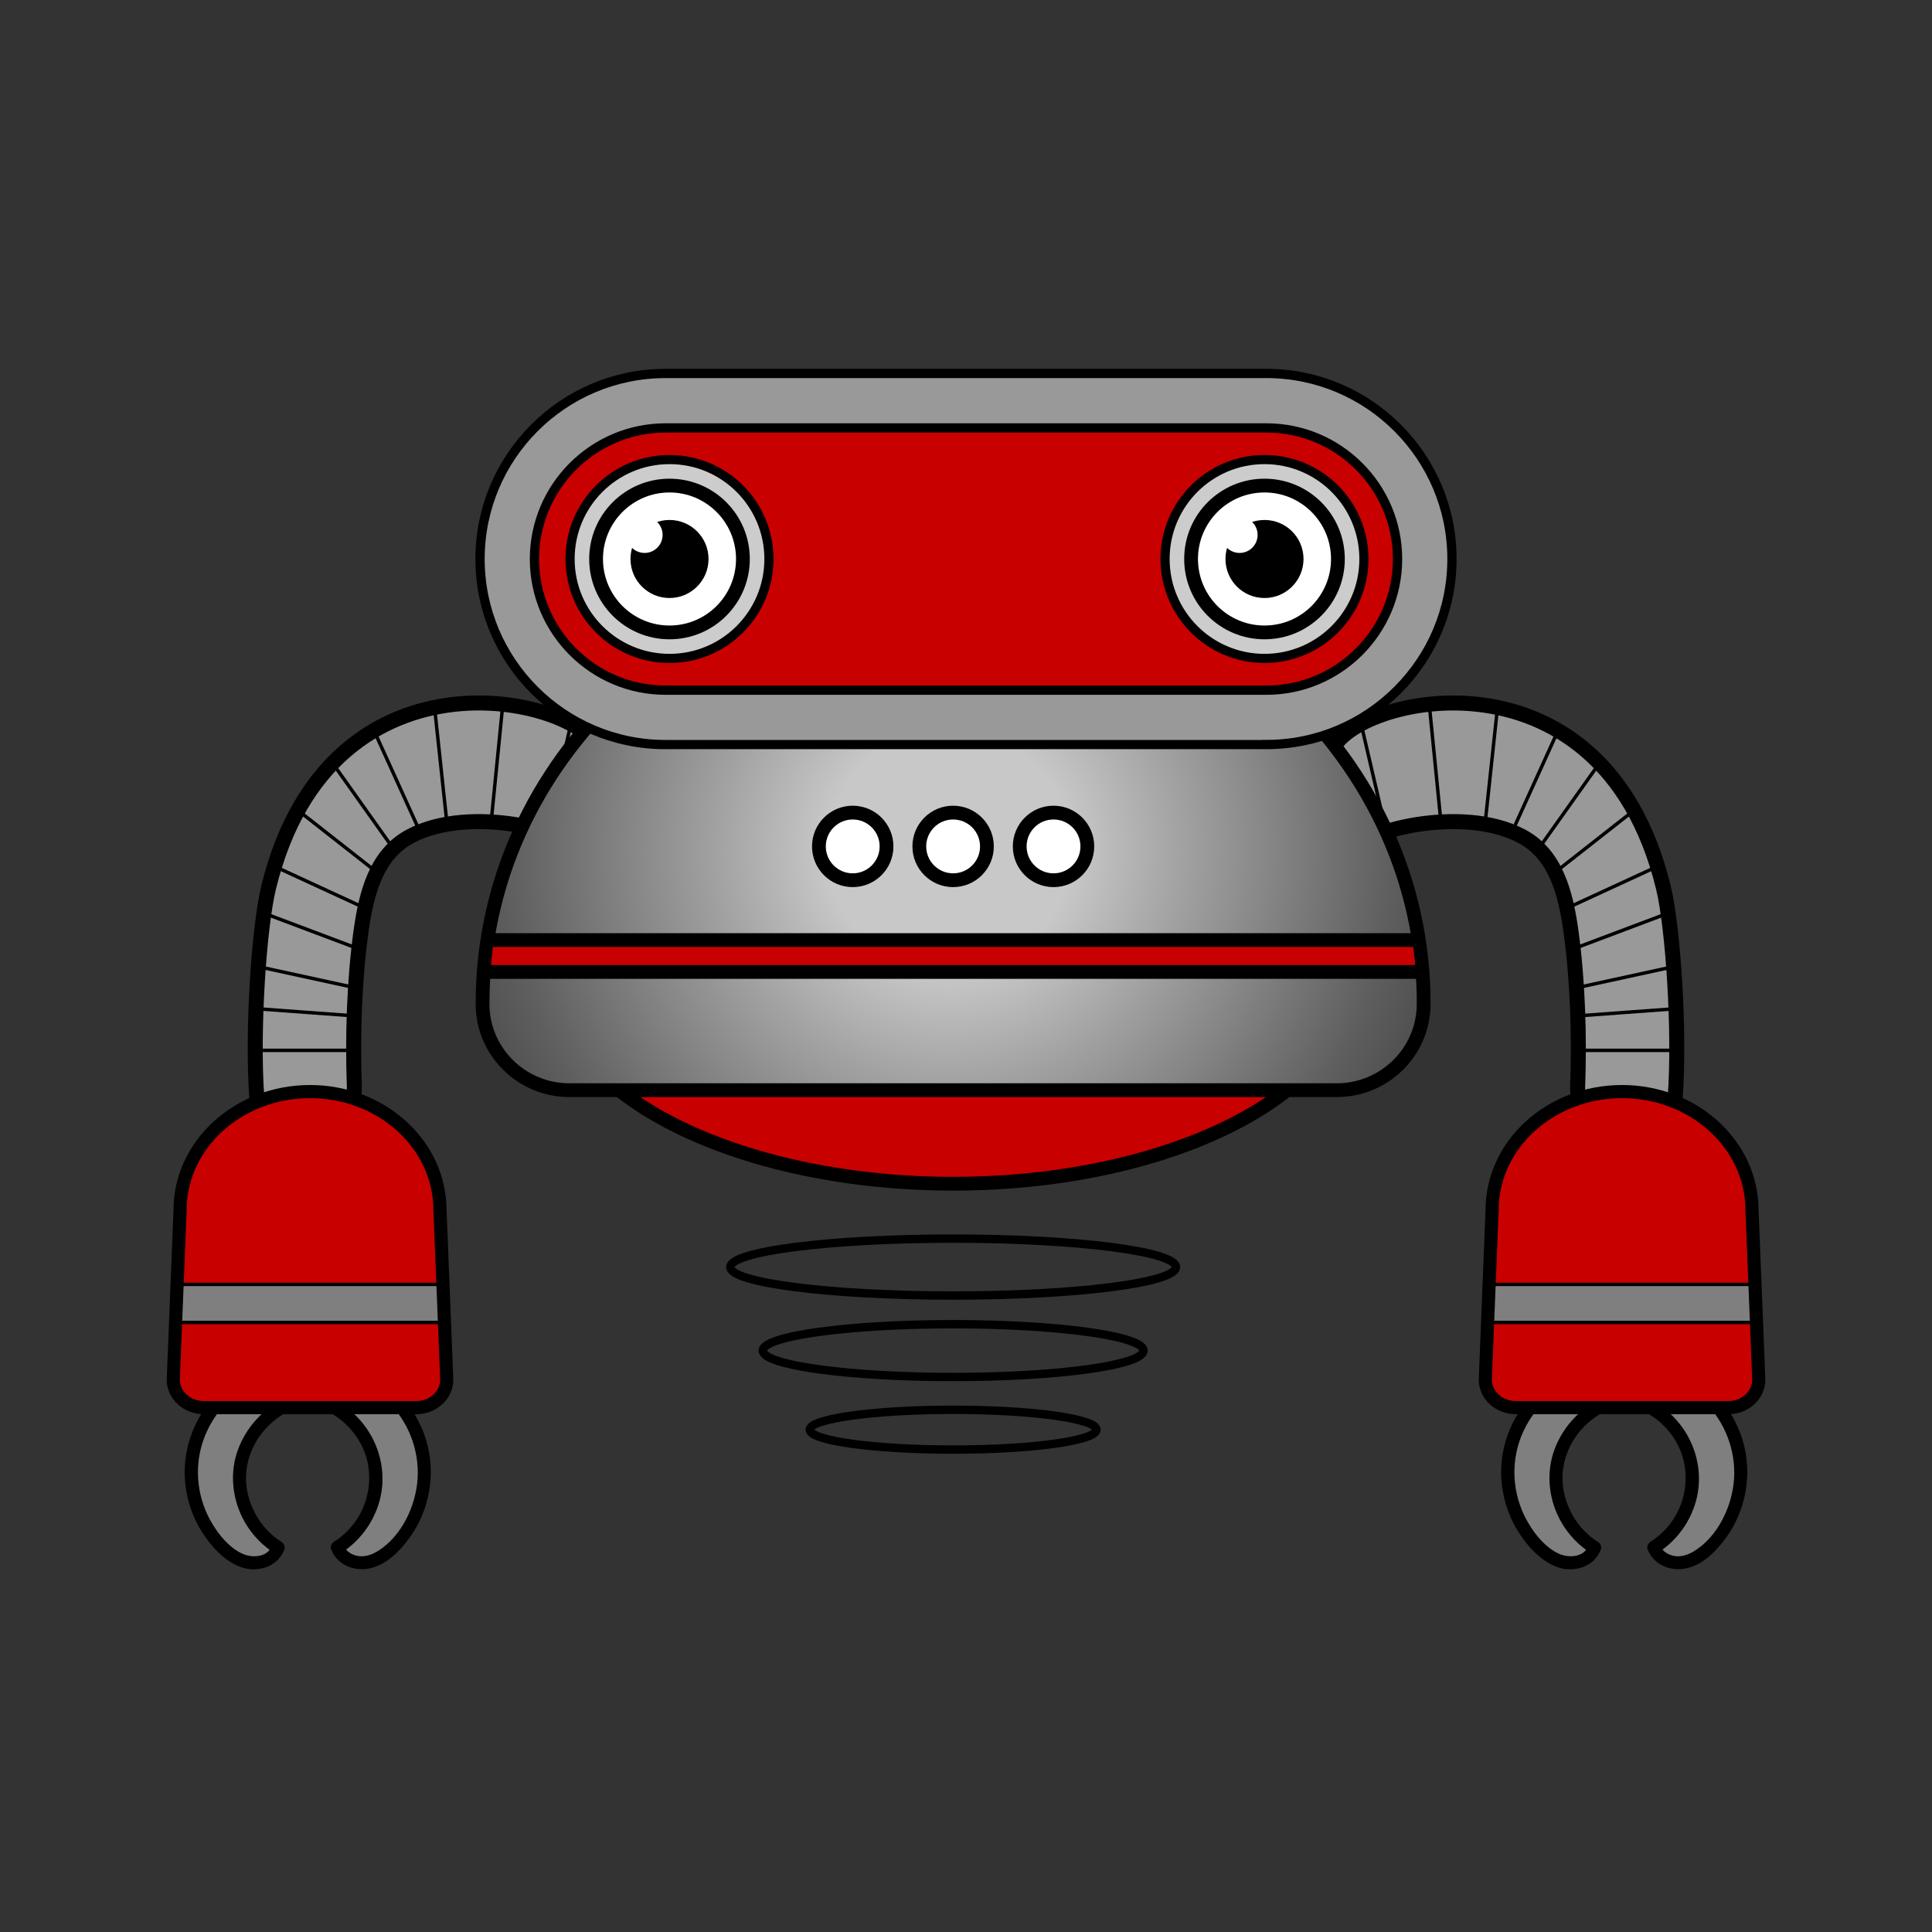 <?xml version="1.0" encoding="UTF-8"?><svg id="Robos" xmlns="http://www.w3.org/2000/svg" xmlns:xlink="http://www.w3.org/1999/xlink" viewBox="0 0 300 300"><rect x="0" y="0" width="300" height="300" fill="#333333" stroke="none"/><defs><style>.cls-1,.cls-2,.cls-3{fill:#c90000;}.cls-4,.cls-5,.cls-6{fill:#fff;}.cls-7{stroke-width:1.3px;}.cls-7,.cls-8,.cls-5,.cls-6,.cls-9,.cls-10,.cls-11,.cls-12,.cls-13,.cls-14,.cls-15,.cls-16,.cls-17,.cls-2,.cls-18,.cls-3{stroke-miterlimit:10;}.cls-7,.cls-8,.cls-5,.cls-9,.cls-10,.cls-11,.cls-12,.cls-14,.cls-15,.cls-16,.cls-17,.cls-2,.cls-18,.cls-3{stroke:#000;}.cls-7,.cls-8,.cls-5,.cls-9,.cls-14,.cls-15,.cls-16,.cls-17,.cls-2{stroke-linecap:round;}.cls-7,.cls-10,.cls-13,.cls-15,.cls-16,.cls-17{fill:none;}.cls-8,.cls-17{stroke-width:.53px;}.cls-8,.cls-19{fill:#7f7f7f;}.cls-5,.cls-9,.cls-14,.cls-2{stroke-width:2.14px;}.cls-6{stroke-width:.26px;}.cls-6,.cls-13{stroke:#999;}.cls-9{fill:url(#radial-gradient);}.cls-20{clip-path:url(#clippath-1);}.cls-10,.cls-18{stroke-width:1.4px;}.cls-11{fill:#ccc;stroke-width:1.42px;}.cls-12,.cls-18{fill:#999;}.cls-12,.cls-3{stroke-width:1.44px;}.cls-21{clip-path:url(#clippath);}.cls-13{stroke-width:2.82px;}.cls-14{fill:#fa2e19;}.cls-15{stroke-width:2.04px;}.cls-16{stroke-width:2.33px;}</style><clipPath id="clippath"><path id="SVGID" class="cls-10" d="M67.44,10.88C65.6,2.34,25.54-8,15.84,31.57c-1.51,6.16-2.6,22.48-1.84,32.68,.3,3.97,4.03,6.06,8.01,5.92h0c4.13-.14,7.29-3.64,7.13-7.77-.28-7.62-.01-16.23,1.01-23.78,.83-6.06,2.36-12.2,7.79-15.02,9.3-4.83,24.96-.74,26.96,2.73"/></clipPath><clipPath id="clippath-1"><path id="SVGID-3" class="cls-10" d="M180.8,10.88c1.85-8.54,41.9-18.87,51.6,20.69,1.51,6.16,2.6,22.48,1.84,32.68-.3,3.97-4.03,6.06-8.01,5.92h0c-4.13-.14-7.29-3.64-7.13-7.77,.28-7.62,.01-16.23-1.01-23.78-.83-6.06-2.36-12.2-7.79-15.02-9.3-4.83-24.96-.74-26.96,2.73"/></clipPath><symbol id="Robot_arm_5" viewBox="0 0 248.25 137.5"><g><path class="cls-18" d="M67.44,10.88C65.6,2.34,25.54-8,15.84,31.57c-1.51,6.16-2.6,22.48-1.84,32.68,.3,3.97,4.03,6.06,8.01,5.92h0c4.13-.14,7.29-3.64,7.13-7.77-.28-7.62-.01-16.23,1.01-23.78,.83-6.06,2.36-12.2,7.79-15.02,9.3-4.83,24.96-.74,26.96,2.73"/><g><g class="cls-21"><g><polygon class="cls-17" points="31.78 56.91 10.14 56.91 10.14 50.16 32.06 51.77 31.78 56.91"/><polygon class="cls-17" points="31.97 47.77 10.7 43.14 11.46 34.24 32.93 42.32 31.97 47.77"/><polygon class="cls-17" points="34.55 36.55 13.54 26.86 17.23 17.16 35.47 31.47 34.55 36.55"/><polygon class="cls-17" points="23.47 9.08 30.62 3.78 40.78 26.17 37.08 28.24 23.47 9.08"/><polygon class="cls-17" points="41.24 .31 52.32 1.93 50.01 25.24 43.78 24.09 41.24 .31"/><polygon class="cls-17" points="64.2 29.64 57.76 27.8 63.84 1.64 70.57 8.38 64.2 29.64"/></g></g><path id="SVGID-2" class="cls-10" d="M67.44,10.88C65.6,2.34,25.54-8,15.84,31.57c-1.51,6.16-2.6,22.48-1.84,32.68,.3,3.97,4.03,6.06,8.01,5.92h0c4.13-.14,7.29-3.64,7.13-7.77-.28-7.62-.01-16.23,1.01-23.78,.83-6.06,2.36-12.2,7.79-15.02,9.3-4.83,24.96-.74,26.96,2.73"/></g><path class="cls-16" d="M67.44,10.88C65.6,2.34,25.54-8,15.84,31.57c-1.51,6.16-2.6,22.48-1.84,32.68,.3,3.97,4.03,6.06,8.01,5.92h0c4.13-.14,7.29-3.64,7.13-7.77-.28-7.62-.01-16.23,1.01-23.78,.83-6.06,2.36-12.2,7.79-15.02,9.3-4.83,24.96-.74,26.96,2.73"/><g><path class="cls-19" d="M8.76,110.72c-3.08,3-4.91,7.26-4.95,11.56-.04,4.3,1.7,8.59,4.73,11.65,1.24,1.25,2.76,2.33,4.51,2.54,1.75,.21,3.71-.69,4.26-2.36-3.99-2.45-6.4-7.27-5.95-11.93,.45-4.66,3.73-8.93,8.12-10.57"/><path d="M8.03,110c-3.79,3.74-5.79,9.19-5.11,14.49,.33,2.61,1.22,5.15,2.66,7.36s3.35,4.3,5.83,5.26c2.62,1,5.87,.04,6.88-2.73,.16-.43-.11-.93-.47-1.15-2.88-1.8-4.81-4.85-5.36-8.19s.56-6.7,2.73-9.18c1.24-1.42,2.79-2.58,4.56-3.25,.52-.2,.87-.69,.71-1.26-.14-.49-.74-.91-1.26-.71-3.73,1.43-6.64,4.39-8.07,8.11s-.97,7.97,1,11.41c1.13,1.97,2.73,3.65,4.66,4.85l-.47-1.15c-.67,1.82-3.1,1.89-4.58,1.2-1.99-.92-3.55-2.8-4.66-4.65-2.28-3.78-2.85-8.39-1.51-12.6,.77-2.4,2.12-4.58,3.91-6.35,.94-.92-.51-2.37-1.45-1.45h0Z"/></g><g><path class="cls-19" d="M35.07,110.72c3.08,3,4.91,7.26,4.95,11.56,.04,4.3-1.7,8.59-4.73,11.65-1.24,1.25-2.76,2.33-4.51,2.54-1.75,.21-3.71-.69-4.26-2.36,3.99-2.45,6.4-7.27,5.95-11.93-.45-4.66-3.73-8.93-8.12-10.57"/><path d="M34.35,111.44c3.19,3.14,4.91,7.57,4.61,12.04-.28,4.16-2.46,8.83-6.07,11.11-.94,.6-2.06,1.03-3.2,.83-.91-.16-1.85-.69-2.18-1.59l-.47,1.15c3.36-2.09,5.74-5.68,6.33-9.6s-.64-7.96-3.28-10.99c-1.48-1.7-3.36-2.98-5.47-3.78-.52-.2-1.12,.22-1.26,.71-.16,.58,.2,1.06,.71,1.26,3.06,1.17,5.58,3.78,6.71,6.85s.82,6.71-.86,9.66c-.95,1.67-2.29,3.09-3.92,4.11-.36,.22-.63,.73-.47,1.15,.88,2.41,3.49,3.49,5.92,3.01,2.65-.52,4.76-2.69,6.28-4.79,3.1-4.27,4.09-9.9,2.61-14.97-.84-2.88-2.42-5.53-4.56-7.64-.94-.92-2.38,.52-1.45,1.45h0Z"/></g><path class="cls-1" d="M38.71,112.39H5.79c-2.66,0-4.8-1.98-4.76-4.41l1.05-26.24c0-10.18,9.04-18.43,20.18-18.43h0c11.15,0,20.18,8.25,20.18,18.43l1.05,26.24c.04,2.43-2.11,4.41-4.76,4.41Z"/><rect class="cls-8" x="1.93" y="93.25" width="40.86" height="5.91"/><path class="cls-15" d="M38.71,112.39H5.79c-2.66,0-4.8-1.98-4.76-4.41l1.05-26.24c0-10.18,9.04-18.43,20.18-18.43h0c11.15,0,20.18,8.25,20.18,18.43l1.05,26.24c.04,2.43-2.11,4.41-4.76,4.41Z"/><path class="cls-18" d="M180.8,10.88c1.85-8.54,41.9-18.87,51.6,20.69,1.51,6.16,2.6,22.48,1.84,32.68-.3,3.97-4.03,6.06-8.01,5.92h0c-4.13-.14-7.29-3.64-7.13-7.77,.28-7.62,.01-16.23-1.01-23.78-.83-6.06-2.36-12.2-7.79-15.02-9.3-4.83-24.96-.74-26.96,2.73"/><g><g class="cls-20"><g><polygon class="cls-17" points="216.47 56.91 238.11 56.91 238.11 50.16 216.19 51.77 216.47 56.91"/><polygon class="cls-17" points="216.28 47.77 237.55 43.14 236.78 34.24 215.32 42.32 216.28 47.77"/><polygon class="cls-17" points="213.7 36.55 234.71 26.86 231.01 17.16 212.78 31.47 213.7 36.55"/><polygon class="cls-17" points="224.78 9.08 217.63 3.78 207.47 26.17 211.16 28.24 224.78 9.08"/><polygon class="cls-17" points="207.01 .31 195.93 1.93 198.24 25.24 204.47 24.09 207.01 .31"/><polygon class="cls-17" points="184.05 29.64 190.49 27.8 184.41 1.64 177.67 8.38 184.05 29.64"/></g></g><path id="SVGID-4" class="cls-10" d="M180.8,10.88c1.85-8.54,41.9-18.87,51.6,20.69,1.51,6.16,2.6,22.48,1.84,32.68-.3,3.97-4.03,6.06-8.01,5.92h0c-4.13-.14-7.29-3.64-7.13-7.77,.28-7.62,.01-16.23-1.01-23.78-.83-6.06-2.36-12.2-7.79-15.02-9.3-4.83-24.96-.74-26.96,2.73"/></g><path class="cls-16" d="M180.8,10.88c1.85-8.54,41.9-18.87,51.6,20.69,1.51,6.16,2.6,22.48,1.84,32.68-.3,3.97-4.03,6.06-8.01,5.92h0c-4.13-.14-7.29-3.64-7.13-7.77,.28-7.62,.01-16.23-1.01-23.78-.83-6.06-2.36-12.2-7.79-15.02-9.3-4.83-24.96-.74-26.96,2.73"/><g><path class="cls-19" d="M239.49,110.72c3.08,3,4.91,7.26,4.95,11.56,.04,4.3-1.7,8.59-4.73,11.65-1.24,1.25-2.76,2.33-4.51,2.54-1.75,.21-3.71-.69-4.26-2.36,3.99-2.45,6.4-7.27,5.95-11.93-.45-4.66-3.73-8.93-8.12-10.57"/><path d="M238.77,111.44c3.19,3.14,4.91,7.57,4.61,12.04-.28,4.16-2.46,8.83-6.07,11.11-.94,.6-2.06,1.03-3.2,.83-.91-.16-1.85-.69-2.18-1.59l-.47,1.15c3.36-2.09,5.74-5.68,6.33-9.6s-.64-7.96-3.28-10.99c-1.48-1.7-3.36-2.98-5.47-3.78-.52-.2-1.12,.22-1.26,.71-.16,.58,.2,1.06,.71,1.26,3.06,1.17,5.58,3.78,6.71,6.85s.82,6.71-.86,9.66c-.95,1.67-2.29,3.09-3.92,4.11-.36,.22-.63,.73-.47,1.15,.88,2.41,3.49,3.49,5.92,3.01,2.65-.52,4.76-2.69,6.28-4.79,3.1-4.27,4.09-9.9,2.61-14.97-.84-2.88-2.42-5.53-4.56-7.64-.94-.92-2.38,.52-1.45,1.45h0Z"/></g><g><path class="cls-19" d="M213.18,110.72c-3.08,3-4.91,7.26-4.95,11.56-.04,4.3,1.7,8.59,4.73,11.65,1.24,1.25,2.76,2.33,4.51,2.54s3.71-.69,4.26-2.36c-3.99-2.45-6.4-7.27-5.95-11.93,.45-4.66,3.73-8.93,8.12-10.57"/><path d="M212.45,110c-3.79,3.74-5.79,9.19-5.11,14.49,.33,2.61,1.22,5.15,2.66,7.36s3.35,4.3,5.83,5.26c2.62,1,5.87,.04,6.88-2.73,.16-.43-.11-.93-.47-1.15-2.88-1.8-4.81-4.85-5.36-8.19s.56-6.7,2.73-9.18c1.24-1.42,2.79-2.58,4.56-3.25,.52-.2,.87-.69,.71-1.26-.14-.49-.74-.91-1.26-.71-3.73,1.43-6.64,4.39-8.07,8.11s-.97,7.97,1,11.41c1.13,1.97,2.73,3.65,4.66,4.85l-.47-1.15c-.67,1.82-3.1,1.89-4.58,1.2-1.99-.92-3.55-2.8-4.66-4.65-2.28-3.78-2.85-8.39-1.51-12.6,.77-2.4,2.12-4.58,3.91-6.35,.94-.92-.51-2.37-1.45-1.45h0Z"/></g><path class="cls-1" d="M209.54,112.39h32.92c2.66,0,4.8-1.98,4.76-4.41l-1.05-26.24c0-10.18-9.04-18.43-20.18-18.43h0c-11.15,0-20.18,8.25-20.18,18.43l-1.05,26.24c-.04,2.43,2.11,4.41,4.76,4.41Z"/><rect class="cls-8" x="205.46" y="93.25" width="40.86" height="5.91"/><path class="cls-15" d="M209.54,112.39h32.92c2.66,0,4.8-1.98,4.76-4.41l-1.05-26.24c0-10.18-9.04-18.43-20.18-18.43h0c-11.15,0-20.18,8.25-20.18,18.43l-1.05,26.24c-.04,2.43,2.11,4.41,4.76,4.41Z"/></g></symbol><radialGradient id="radial-gradient" cx="73.53" cy="45.64" fx="73.53" fy="45.64" r="104.36" gradientTransform="matrix(1, 0, 0, 1, 0, 0)" gradientUnits="userSpaceOnUse"><stop offset=".18" stop-color="#c8c8c8"/><stop offset=".35" stop-color="#a1a1a1"/><stop offset=".66" stop-color="#5e5e5e"/><stop offset=".81" stop-color="#454545"/></radialGradient><symbol id="Robot_base_3_2" viewBox="0 0 148.28 139.31"><g><ellipse class="cls-2" cx="74.14" cy="65.12" rx="62.07" ry="32.26"/><g><ellipse class="cls-7" cx="74.14" cy="110.32" rx="34.6" ry="4.42"/><ellipse class="cls-7" cx="74.14" cy="123.29" rx="29.56" ry="4.1"/><ellipse class="cls-7" cx="74.14" cy="135.57" rx="22.26" ry="3.09"/></g><path class="cls-9" d="M147.21,69.39C147.21,31.66,114.5,1.07,74.14,1.07S1.07,31.66,1.07,69.39h0v.1c0,7.38,6.08,13.36,13.46,13.36h119.21c7.38,0,13.46-5.98,13.46-13.36v-.1h0Z"/><g><circle class="cls-5" cx="89.73" cy="45" r="5.25"/><circle class="cls-5" cx="74.14" cy="45" r="5.25"/><circle class="cls-5" cx="58.55" cy="45" r="5.25"/></g><polygon class="cls-1" points="2.27 64.49 146.01 64.49 145.47 59.54 2.79 59.54 2.27 64.49"/><line class="cls-14" x1="1.31" y1="64.49" x2="146.97" y2="64.49"/><line class="cls-14" x1="146.01" y1="59.54" x2="2.27" y2="59.54"/></g></symbol><symbol id="Robot_eyes_1_2" viewBox="0 0 152.36 59.06"><g><path class="cls-12" d="M122.83,58.35H29.53C13.64,58.35,.72,45.42,.72,29.53S13.64,.72,29.53,.72H122.83c15.89,0,28.81,12.93,28.81,28.81s-12.93,28.81-28.81,28.81Z"/><path class="cls-3" d="M29.53,9.18c-11.22,0-20.36,9.13-20.36,20.36s9.13,20.36,20.36,20.36H122.83c11.22,0,20.36-9.13,20.36-20.36s-9.13-20.36-20.36-20.36H29.53Z"/><ellipse class="cls-6" cx="30.14" cy="29.53" rx="11.83" ry="11.28"/><ellipse class="cls-13" cx="30.14" cy="29.53" rx="14.59" ry="13.91"/><g><circle class="cls-11" cx="30.14" cy="29.53" r="15.44"/><g><circle cx="30.14" cy="29.53" r="12.47"/><circle class="cls-4" cx="30.14" cy="29.53" r="10.33"/><circle cx="30.14" cy="29.53" r="6.06"/><circle class="cls-4" cx="26.27" cy="25.79" r="2.8"/></g></g><ellipse class="cls-6" cx="122.53" cy="29.53" rx="11.83" ry="11.28"/><ellipse class="cls-13" cx="122.53" cy="29.53" rx="14.59" ry="13.91"/><g><circle class="cls-11" cx="122.53" cy="29.53" r="15.44"/><g><circle cx="122.53" cy="29.53" r="12.47"/><circle class="cls-4" cx="122.53" cy="29.53" r="10.33"/><circle cx="122.53" cy="29.53" r="6.06"/><circle class="cls-4" cx="118.66" cy="25.79" r="2.8"/></g></g></g></symbol></defs><use width="248.25" height="137.5" transform="translate(25.88 106.19)" xlink:href="#Robot_arm_5"/><use width="148.28" height="139.31" transform="translate(73.86 86.43)" xlink:href="#Robot_base_3_2"/><use width="152.36" height="59.06" transform="translate(73.82 57.27)" xlink:href="#Robot_eyes_1_2"/></svg>
